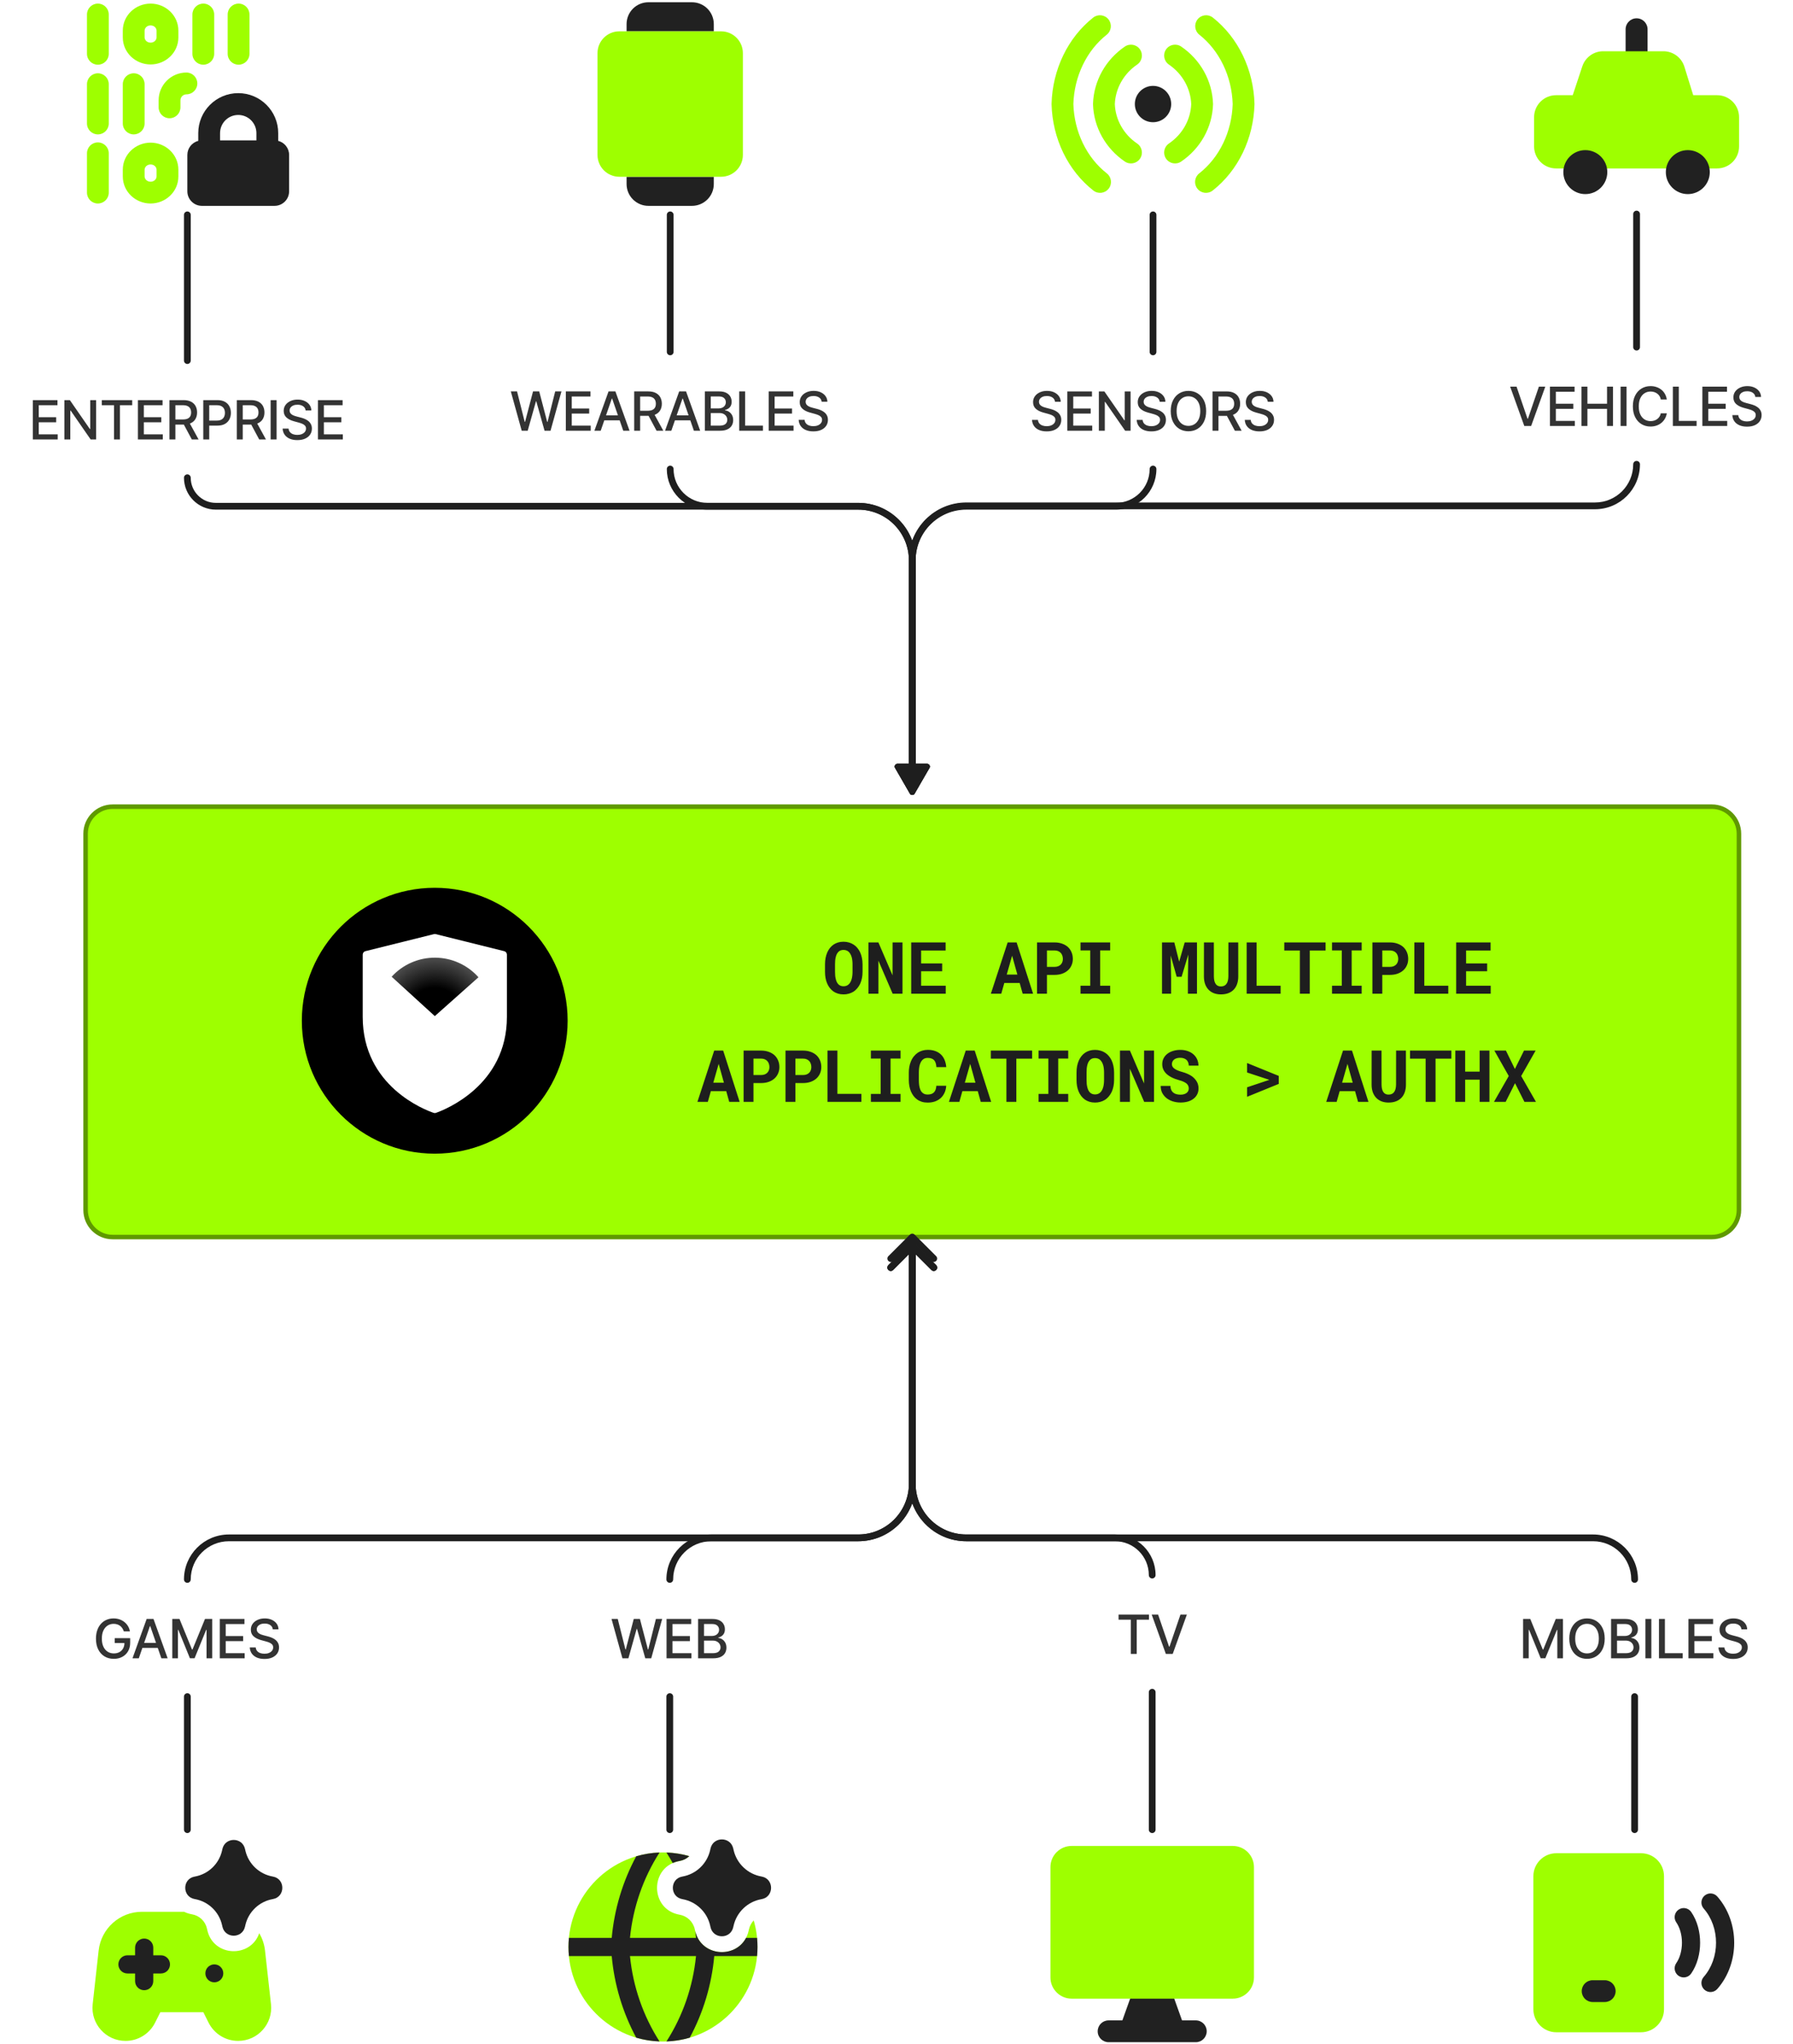 <svg width="796" height="907" viewBox="0 0 796 907" fill="none" xmlns="http://www.w3.org/2000/svg">
<path d="M38 370C38 363.373 43.373 358 50 358H760C766.627 358 772 363.373 772 370V537C772 543.627 766.627 549 760 549H50C43.373 549 38 543.627 38 537V370Z" fill="#9EFF00"/>
<circle cx="59" cy="59" r="59" transform="matrix(-1 0 0 1 252 394)" fill="black"/>
<g filter="url(#filter0_d_1695_13048)">
<path d="M192.581 493.911C192.884 494.013 193.181 494.012 193.482 493.906C197.363 492.552 225.043 481.824 225.043 451.279V423.667C225.043 422.936 224.543 422.299 223.831 422.122L193.42 414.559C193.166 414.496 192.899 414.496 192.644 414.559C192.389 414.623 162.234 422.122 162.234 422.122C161.521 422.299 161.022 422.936 161.022 423.667V451.279C161.022 482.133 188.695 492.594 192.581 493.911Z" fill="white"/>
</g>
<path d="M173.867 433.466C176.317 430.78 179.303 428.638 182.633 427.181C185.963 425.723 189.563 424.982 193.198 425.004C196.833 425.027 200.423 425.814 203.734 427.313C207.046 428.813 210.005 430.991 212.42 433.708L193.035 450.944L173.867 433.466Z" fill="url(#paint0_radial_1695_13048)"/>
<path d="M382.931 431.297C382.931 432.276 382.843 433.208 382.666 434.094C382.488 434.969 382.233 435.781 381.9 436.531C381.546 437.281 381.108 437.969 380.587 438.594C380.067 439.219 379.473 439.74 378.806 440.156C378.202 440.521 377.535 440.802 376.806 441C376.087 441.208 375.311 441.312 374.478 441.312C373.593 441.312 372.775 441.198 372.025 440.969C371.275 440.74 370.593 440.417 369.978 440C369.374 439.562 368.832 439.036 368.353 438.422C367.874 437.797 367.473 437.094 367.15 436.312C366.858 435.594 366.634 434.812 366.478 433.969C366.332 433.125 366.259 432.234 366.259 431.297V427.984C366.259 426.984 366.343 426.036 366.509 425.141C366.686 424.245 366.942 423.417 367.275 422.656C367.598 421.938 367.988 421.286 368.447 420.703C368.916 420.12 369.452 419.62 370.056 419.203C370.65 418.797 371.317 418.484 372.056 418.266C372.796 418.047 373.598 417.938 374.462 417.938C375.337 417.938 376.155 418.052 376.916 418.281C377.686 418.5 378.379 418.818 378.994 419.234C379.608 419.63 380.145 420.109 380.603 420.672C381.072 421.234 381.473 421.854 381.806 422.531C382.171 423.302 382.447 424.146 382.634 425.062C382.832 425.979 382.931 426.953 382.931 427.984V431.297ZM378.478 427.953C378.478 427.37 378.447 426.818 378.384 426.297C378.332 425.766 378.244 425.276 378.119 424.828C377.962 424.266 377.754 423.766 377.494 423.328C377.233 422.88 376.926 422.516 376.572 422.234C376.291 422.026 375.973 421.865 375.619 421.75C375.275 421.635 374.889 421.578 374.462 421.578C374.056 421.578 373.686 421.63 373.353 421.734C373.03 421.839 372.738 421.99 372.478 422.188C372.124 422.479 371.822 422.844 371.572 423.281C371.332 423.719 371.145 424.229 371.009 424.812C370.905 425.26 370.827 425.75 370.775 426.281C370.733 426.812 370.712 427.37 370.712 427.953V431.297C370.712 431.849 370.733 432.38 370.775 432.891C370.817 433.401 370.889 433.875 370.994 434.312C371.108 434.865 371.275 435.37 371.494 435.828C371.723 436.276 371.988 436.641 372.291 436.922C372.572 437.172 372.889 437.365 373.244 437.5C373.608 437.635 374.02 437.703 374.478 437.703C374.916 437.703 375.317 437.641 375.681 437.516C376.046 437.391 376.369 437.208 376.65 436.969C377.004 436.677 377.301 436.312 377.541 435.875C377.791 435.427 377.988 434.922 378.134 434.359C378.249 433.922 378.332 433.443 378.384 432.922C378.447 432.401 378.478 431.859 378.478 431.297V427.953ZM400.667 441H396.292L389.964 426.328V441H385.542V418.25H389.964L396.245 432.859L396.261 418.25H400.667V441ZM418.278 431.031H408.934V437.453H419.856V441H404.528V418.25H419.809V421.828H408.934V427.562H418.278V431.031ZM452.687 436.25H445.859L444.515 441H439.89L447.343 418.25H451.327L458.64 441H454.015L452.687 436.25ZM446.937 432.516H451.655L449.327 424.141L446.937 432.516ZM464.782 432.656V441H460.391V418.25H468.172C469.412 418.25 470.532 418.432 471.532 418.797C472.532 419.151 473.386 419.646 474.094 420.281C474.792 420.927 475.329 421.698 475.704 422.594C476.089 423.49 476.282 424.484 476.282 425.578C476.282 426.599 476.089 427.542 475.704 428.406C475.329 429.271 474.792 430.016 474.094 430.641C473.386 431.276 472.532 431.771 471.532 432.125C470.532 432.479 469.412 432.656 468.172 432.656H464.782ZM464.782 429.094H468.172C468.797 429.094 469.339 429 469.797 428.812C470.256 428.625 470.641 428.37 470.954 428.047C471.256 427.724 471.48 427.354 471.626 426.938C471.782 426.51 471.86 426.068 471.86 425.609C471.86 425.078 471.782 424.583 471.626 424.125C471.48 423.667 471.256 423.266 470.954 422.922C470.641 422.578 470.256 422.307 469.797 422.109C469.339 421.911 468.797 421.812 468.172 421.812H464.782V429.094ZM479.689 418.25H492.846V421.797H488.408V437.469H492.846V441H479.689V437.469H484.018V421.797H479.689V418.25ZM521.333 418.25L523.489 426.797L525.942 418.25H531.395V441H527.364V434.266L527.552 423.625L524.567 433.5H522.395L519.723 424.047L519.911 434.266V441H515.88V418.25H521.333ZM549.709 418.25L549.725 433.328C549.725 434.599 549.548 435.729 549.194 436.719C548.85 437.708 548.35 438.542 547.694 439.219C547.027 439.906 546.214 440.427 545.256 440.781C544.308 441.135 543.225 441.312 542.006 441.312C540.86 441.312 539.824 441.135 538.897 440.781C537.98 440.427 537.194 439.911 536.537 439.234C535.881 438.557 535.371 437.724 535.006 436.734C534.652 435.734 534.475 434.599 534.475 433.328L534.49 418.25H538.881L538.897 433.328C538.907 434.089 538.98 434.755 539.115 435.328C539.261 435.901 539.475 436.375 539.756 436.75C540.016 437.094 540.334 437.354 540.709 437.531C541.084 437.698 541.516 437.781 542.006 437.781C542.537 437.781 543.006 437.693 543.412 437.516C543.829 437.328 544.173 437.052 544.444 436.688C544.735 436.312 544.954 435.844 545.1 435.281C545.246 434.719 545.324 434.068 545.334 433.328L545.35 418.25H549.709ZM557.867 437.453H568.523V441H553.461V418.25H557.867V437.453ZM588.493 421.828H581.478V441H577.071V421.828H570.149V418.25H588.493V421.828ZM591.354 418.25H604.51V421.797H600.073V437.469H604.51V441H591.354V437.469H595.682V421.797H591.354V418.25ZM613.668 432.656V441H609.277V418.25H617.058C618.298 418.25 619.418 418.432 620.418 418.797C621.418 419.151 622.272 419.646 622.98 420.281C623.678 420.927 624.215 421.698 624.59 422.594C624.975 423.49 625.168 424.484 625.168 425.578C625.168 426.599 624.975 427.542 624.59 428.406C624.215 429.271 623.678 430.016 622.98 430.641C622.272 431.276 621.418 431.771 620.418 432.125C619.418 432.479 618.298 432.656 617.058 432.656H613.668ZM613.668 429.094H617.058C617.683 429.094 618.225 429 618.683 428.812C619.142 428.625 619.527 428.37 619.84 428.047C620.142 427.724 620.366 427.354 620.512 426.938C620.668 426.51 620.746 426.068 620.746 425.609C620.746 425.078 620.668 424.583 620.512 424.125C620.366 423.667 620.142 423.266 619.84 422.922C619.527 422.578 619.142 422.307 618.683 422.109C618.225 421.911 617.683 421.812 617.058 421.812H613.668V429.094ZM632.31 437.453H642.966V441H627.904V418.25H632.31V437.453ZM660.217 431.031H650.874V437.453H661.796V441H646.467V418.25H661.749V421.828H650.874V427.562H660.217V431.031ZM322.411 484.25H315.583L314.24 489H309.615L317.068 466.25H321.052L328.365 489H323.74L322.411 484.25ZM316.661 480.516H321.38L319.052 472.141L316.661 480.516ZM334.507 480.656V489H330.116V466.25H337.897C339.137 466.25 340.257 466.432 341.257 466.797C342.257 467.151 343.111 467.646 343.819 468.281C344.517 468.927 345.053 469.698 345.428 470.594C345.814 471.49 346.007 472.484 346.007 473.578C346.007 474.599 345.814 475.542 345.428 476.406C345.053 477.271 344.517 478.016 343.819 478.641C343.111 479.276 342.257 479.771 341.257 480.125C340.257 480.479 339.137 480.656 337.897 480.656H334.507ZM334.507 477.094H337.897C338.522 477.094 339.064 477 339.522 476.812C339.98 476.625 340.366 476.37 340.678 476.047C340.98 475.724 341.204 475.354 341.35 474.938C341.507 474.51 341.585 474.068 341.585 473.609C341.585 473.078 341.507 472.583 341.35 472.125C341.204 471.667 340.98 471.266 340.678 470.922C340.366 470.578 339.98 470.307 339.522 470.109C339.064 469.911 338.522 469.812 337.897 469.812H334.507V477.094ZM353.117 480.656V489H348.727V466.25H356.508C357.747 466.25 358.867 466.432 359.867 466.797C360.867 467.151 361.721 467.646 362.43 468.281C363.128 468.927 363.664 469.698 364.039 470.594C364.425 471.49 364.617 472.484 364.617 473.578C364.617 474.599 364.425 475.542 364.039 476.406C363.664 477.271 363.128 478.016 362.43 478.641C361.721 479.276 360.867 479.771 359.867 480.125C358.867 480.479 357.747 480.656 356.508 480.656H353.117ZM353.117 477.094H356.508C357.133 477.094 357.675 477 358.133 476.812C358.591 476.625 358.977 476.37 359.289 476.047C359.591 475.724 359.815 475.354 359.961 474.938C360.117 474.51 360.195 474.068 360.195 473.609C360.195 473.078 360.117 472.583 359.961 472.125C359.815 471.667 359.591 471.266 359.289 470.922C358.977 470.578 358.591 470.307 358.133 470.109C357.675 469.911 357.133 469.812 356.508 469.812H353.117V477.094ZM371.759 485.453H382.416V489H367.353V466.25H371.759V485.453ZM386.636 466.25H399.792V469.797H395.354V485.469H399.792V489H386.636V485.469H390.964V469.797H386.636V466.25ZM420.075 481.875C420.002 483.021 419.752 484.052 419.325 484.969C418.908 485.885 418.345 486.667 417.637 487.312C416.929 487.958 416.085 488.458 415.106 488.812C414.127 489.156 413.043 489.328 411.856 489.328C410.918 489.328 410.048 489.208 409.246 488.969C408.455 488.719 407.741 488.365 407.106 487.906C406.522 487.479 406.002 486.964 405.543 486.359C405.095 485.755 404.715 485.089 404.403 484.359C404.101 483.63 403.866 482.828 403.7 481.953C403.543 481.078 403.465 480.151 403.465 479.172V476.109C403.465 475.193 403.538 474.323 403.684 473.5C403.83 472.667 404.048 471.896 404.34 471.188C404.673 470.323 405.111 469.552 405.653 468.875C406.194 468.198 406.809 467.625 407.496 467.156C408.111 466.76 408.783 466.458 409.512 466.25C410.252 466.031 411.043 465.922 411.887 465.922C413.137 465.922 414.246 466.099 415.215 466.453C416.194 466.807 417.028 467.312 417.715 467.969C418.403 468.625 418.944 469.427 419.34 470.375C419.736 471.323 419.986 472.391 420.09 473.578H415.715C415.673 472.901 415.569 472.307 415.403 471.797C415.246 471.286 415.017 470.859 414.715 470.516C414.403 470.182 414.012 469.932 413.543 469.766C413.085 469.589 412.533 469.5 411.887 469.5C411.543 469.5 411.22 469.536 410.918 469.609C410.627 469.682 410.356 469.792 410.106 469.938C409.679 470.188 409.314 470.547 409.012 471.016C408.72 471.474 408.486 472.01 408.309 472.625C408.173 473.104 408.075 473.635 408.012 474.219C407.95 474.792 407.918 475.411 407.918 476.078V479.172C407.918 480.078 407.965 480.891 408.059 481.609C408.163 482.318 408.319 482.938 408.528 483.469C408.673 483.833 408.845 484.156 409.043 484.438C409.252 484.719 409.486 484.953 409.746 485.141C410.028 485.349 410.34 485.505 410.684 485.609C411.038 485.703 411.429 485.75 411.856 485.75C412.429 485.75 412.944 485.677 413.403 485.531C413.861 485.385 414.252 485.156 414.575 484.844C414.897 484.531 415.153 484.13 415.34 483.641C415.528 483.151 415.642 482.562 415.684 481.875H420.075ZM434.076 484.25H427.248L425.904 489H421.279L428.732 466.25H432.717L440.029 489H435.404L434.076 484.25ZM428.326 480.516H433.045L430.717 472.141L428.326 480.516ZM458.218 469.828H451.202V489H446.796V469.828H439.874V466.25H458.218V469.828ZM461.079 466.25H474.235V469.797H469.797V485.469H474.235V489H461.079V485.469H465.407V469.797H461.079V466.25ZM494.596 479.297C494.596 480.276 494.507 481.208 494.33 482.094C494.153 482.969 493.898 483.781 493.564 484.531C493.21 485.281 492.773 485.969 492.252 486.594C491.731 487.219 491.137 487.74 490.471 488.156C489.866 488.521 489.2 488.802 488.471 489C487.752 489.208 486.976 489.312 486.143 489.312C485.257 489.312 484.439 489.198 483.689 488.969C482.939 488.74 482.257 488.417 481.643 488C481.038 487.562 480.497 487.036 480.018 486.422C479.538 485.797 479.137 485.094 478.814 484.312C478.523 483.594 478.299 482.812 478.143 481.969C477.997 481.125 477.924 480.234 477.924 479.297V475.984C477.924 474.984 478.007 474.036 478.174 473.141C478.351 472.245 478.606 471.417 478.939 470.656C479.262 469.938 479.653 469.286 480.111 468.703C480.58 468.12 481.116 467.62 481.721 467.203C482.314 466.797 482.981 466.484 483.721 466.266C484.46 466.047 485.262 465.938 486.127 465.938C487.002 465.938 487.82 466.052 488.58 466.281C489.351 466.5 490.044 466.818 490.658 467.234C491.273 467.63 491.809 468.109 492.268 468.672C492.736 469.234 493.137 469.854 493.471 470.531C493.835 471.302 494.111 472.146 494.299 473.062C494.497 473.979 494.596 474.953 494.596 475.984V479.297ZM490.143 475.953C490.143 475.37 490.111 474.818 490.049 474.297C489.997 473.766 489.908 473.276 489.783 472.828C489.627 472.266 489.419 471.766 489.158 471.328C488.898 470.88 488.59 470.516 488.236 470.234C487.955 470.026 487.637 469.865 487.283 469.75C486.939 469.635 486.554 469.578 486.127 469.578C485.721 469.578 485.351 469.63 485.018 469.734C484.695 469.839 484.403 469.99 484.143 470.188C483.788 470.479 483.486 470.844 483.236 471.281C482.997 471.719 482.809 472.229 482.674 472.812C482.57 473.26 482.491 473.75 482.439 474.281C482.398 474.812 482.377 475.37 482.377 475.953V479.297C482.377 479.849 482.398 480.38 482.439 480.891C482.481 481.401 482.554 481.875 482.658 482.312C482.773 482.865 482.939 483.37 483.158 483.828C483.387 484.276 483.653 484.641 483.955 484.922C484.236 485.172 484.554 485.365 484.908 485.5C485.273 485.635 485.684 485.703 486.143 485.703C486.58 485.703 486.981 485.641 487.346 485.516C487.71 485.391 488.033 485.208 488.314 484.969C488.669 484.677 488.965 484.312 489.205 483.875C489.455 483.427 489.653 482.922 489.799 482.359C489.913 481.922 489.997 481.443 490.049 480.922C490.111 480.401 490.143 479.859 490.143 479.297V475.953ZM512.331 489H507.956L501.628 474.328V489H497.206V466.25H501.628L507.91 480.859L507.925 466.25H512.331V489ZM527.755 483.062C527.755 482.656 527.682 482.276 527.536 481.922C527.4 481.568 527.166 481.234 526.833 480.922C526.489 480.62 526.041 480.344 525.489 480.094C524.947 479.833 524.27 479.594 523.458 479.375C522.197 479.031 521.088 478.615 520.13 478.125C519.182 477.635 518.406 477.099 517.802 476.516C517.197 475.932 516.739 475.286 516.427 474.578C516.124 473.87 515.973 473.099 515.973 472.266C515.973 471.307 516.177 470.438 516.583 469.656C516.989 468.875 517.552 468.208 518.27 467.656C518.989 467.104 519.838 466.682 520.817 466.391C521.796 466.089 522.859 465.938 524.005 465.938C525.192 465.938 526.275 466.109 527.255 466.453C528.244 466.797 529.093 467.276 529.802 467.891C530.51 468.516 531.062 469.255 531.458 470.109C531.854 470.964 532.052 471.901 532.052 472.922H527.77C527.749 472.411 527.656 471.943 527.489 471.516C527.333 471.089 527.098 470.719 526.786 470.406C526.463 470.104 526.062 469.87 525.583 469.703C525.114 469.526 524.562 469.438 523.927 469.438C523.343 469.438 522.822 469.51 522.364 469.656C521.916 469.792 521.536 469.984 521.223 470.234C520.911 470.495 520.671 470.802 520.505 471.156C520.348 471.5 520.27 471.875 520.27 472.281C520.27 472.708 520.374 473.094 520.583 473.438C520.802 473.781 521.114 474.089 521.52 474.359C521.927 474.641 522.416 474.896 522.989 475.125C523.572 475.354 524.229 475.568 524.958 475.766C525.739 475.984 526.484 476.25 527.192 476.562C527.9 476.875 528.552 477.234 529.145 477.641C530.041 478.307 530.755 479.083 531.286 479.969C531.817 480.854 532.083 481.875 532.083 483.031C532.083 484.031 531.88 484.922 531.473 485.703C531.078 486.474 530.525 487.125 529.817 487.656C529.109 488.198 528.265 488.609 527.286 488.891C526.307 489.161 525.239 489.297 524.083 489.297C522.947 489.297 521.822 489.13 520.708 488.797C519.604 488.453 518.64 487.953 517.817 487.297C517.036 486.651 516.416 485.891 515.958 485.016C515.51 484.141 515.286 483.115 515.286 481.938H519.598C519.619 482.625 519.739 483.214 519.958 483.703C520.177 484.193 520.484 484.594 520.88 484.906C521.265 485.219 521.729 485.448 522.27 485.594C522.822 485.74 523.427 485.812 524.083 485.812C524.666 485.812 525.182 485.745 525.63 485.609C526.088 485.474 526.473 485.286 526.786 485.047C527.098 484.807 527.338 484.521 527.505 484.188C527.671 483.844 527.755 483.469 527.755 483.062ZM553.632 486.766V482.547L562.586 479.547L563.539 479.234L562.601 478.922L553.632 475.969V471.766L567.695 477.484V481.031L553.632 486.766ZM601.573 484.25H594.745L593.401 489H588.776L596.229 466.25H600.213L607.526 489H602.901L601.573 484.25ZM595.823 480.516H600.541L598.213 472.141L595.823 480.516ZM624.152 466.25L624.168 481.328C624.168 482.599 623.991 483.729 623.637 484.719C623.293 485.708 622.793 486.542 622.137 487.219C621.47 487.906 620.657 488.427 619.699 488.781C618.751 489.135 617.668 489.312 616.449 489.312C615.303 489.312 614.267 489.135 613.34 488.781C612.423 488.427 611.637 487.911 610.98 487.234C610.324 486.557 609.814 485.724 609.449 484.734C609.095 483.734 608.918 482.599 608.918 481.328L608.933 466.25H613.324L613.34 481.328C613.35 482.089 613.423 482.755 613.558 483.328C613.704 483.901 613.918 484.375 614.199 484.75C614.459 485.094 614.777 485.354 615.152 485.531C615.527 485.698 615.959 485.781 616.449 485.781C616.98 485.781 617.449 485.693 617.855 485.516C618.272 485.328 618.616 485.052 618.887 484.688C619.178 484.312 619.397 483.844 619.543 483.281C619.689 482.719 619.767 482.068 619.777 481.328L619.793 466.25H624.152ZM644.325 469.828H637.31V489H632.904V469.828H625.982V466.25H644.325V469.828ZM661.233 489H656.889V479.141H650.452V489H646.092V466.25H650.452V475.578H656.889V466.25H661.233V489ZM672.531 474.406L676.578 466.25H681.734L675.328 477.531L681.891 489H676.766L672.594 480.719L668.438 489H663.25L669.813 477.531L663.422 466.25H668.547L672.531 474.406Z" fill="#1E1E1E"/>
<path d="M50 359H760V357H50V359ZM771 370V537H773V370H771ZM760 548H50V550H760V548ZM39 537V370H37V537H39ZM50 548C43.925 548 39 543.075 39 537H37C37 544.18 42.82 550 50 550V548ZM771 537C771 543.075 766.075 548 760 548V550C767.18 550 773 544.18 773 537H771ZM760 359C766.075 359 771 363.925 771 370H773C773 362.82 767.18 357 760 357V359ZM50 357C42.82 357 37 362.82 37 370H39C39 363.925 43.925 359 50 359V357Z" fill="#5F9900"/>
<path fill-rule="evenodd" clip-rule="evenodd" d="M491.317 15.404C493.414 13.747 493.771 10.703 492.114 8.605C490.456 6.508 487.413 6.151 485.315 7.808C479.733 12.218 475.188 17.979 471.998 24.606C468.809 31.232 467.05 38.568 466.838 46.041C466.835 46.131 466.835 46.222 466.838 46.313C467.047 53.797 468.813 61.143 472.016 67.774C475.22 74.406 479.786 80.163 485.391 84.558C487.494 86.208 490.537 85.84 492.186 83.736C493.836 81.633 493.468 78.59 491.364 76.941C486.98 73.502 483.327 68.933 480.733 63.563C478.157 58.232 476.708 52.281 476.519 46.179C476.71 40.082 478.155 34.136 480.721 28.804C483.306 23.434 486.946 18.858 491.317 15.404ZM504.828 28.662C507.038 27.157 507.608 24.146 506.103 21.937C504.598 19.727 501.587 19.157 499.378 20.662C495.174 23.526 491.7 27.304 489.241 31.71C486.783 36.116 485.411 41.025 485.243 46.047C485.24 46.154 485.24 46.262 485.243 46.37C485.411 51.386 486.784 56.287 489.245 60.685C491.705 65.082 495.182 68.85 499.387 71.701C501.6 73.201 504.61 72.623 506.11 70.41C507.61 68.198 507.032 65.188 504.819 63.688C501.841 61.669 499.406 59.019 497.693 55.958C496.007 52.945 495.064 49.61 494.925 46.208C495.064 42.795 496.008 39.45 497.695 36.427C499.409 33.355 501.847 30.693 504.828 28.662ZM517.663 21.937C519.168 19.727 522.179 19.157 524.388 20.662C528.593 23.526 532.067 27.304 534.525 31.71C536.984 36.116 538.356 41.025 538.523 46.047C538.527 46.154 538.527 46.262 538.523 46.37C538.355 51.386 536.982 56.287 534.521 60.685C532.061 65.082 528.585 68.85 524.379 71.701C522.167 73.201 519.157 72.623 517.657 70.41C516.157 68.198 516.734 65.188 518.947 63.688C521.925 61.669 524.361 59.019 526.073 55.958C527.759 52.945 528.703 49.61 528.842 46.208C528.703 42.795 527.758 39.45 526.071 36.427C524.357 33.355 521.92 30.693 518.938 28.662C516.729 27.157 516.158 24.146 517.663 21.937ZM538.451 7.808C536.353 6.151 533.309 6.508 531.652 8.605C529.995 10.703 530.352 13.747 532.449 15.404C536.82 18.858 540.46 23.434 543.045 28.804C545.611 34.136 547.055 40.082 547.247 46.179C547.058 52.281 545.608 58.232 543.033 63.563C540.439 68.933 536.786 73.502 532.401 76.941C530.298 78.59 529.93 81.633 531.579 83.736C533.229 85.84 536.271 86.208 538.375 84.558C543.98 80.163 548.546 74.406 551.75 67.774C554.953 61.143 556.719 53.797 556.928 46.313C556.93 46.222 556.93 46.131 556.928 46.041C556.716 38.568 554.957 31.232 551.768 24.606C548.578 17.979 544.032 12.218 538.451 7.808Z" fill="#9EFF00"/>
<path fill-rule="evenodd" clip-rule="evenodd" d="M511.884 38.109C507.428 38.109 503.816 41.721 503.816 46.177C503.816 50.632 507.428 54.244 511.884 54.244C516.339 54.244 519.951 50.632 519.951 46.177C519.951 41.721 516.339 38.109 511.884 38.109Z" fill="#212121"/>
<path fill-rule="evenodd" clip-rule="evenodd" d="M281.003 3.835C282.819 2.02 285.281 1 287.849 1H307.21C309.777 1 312.24 2.02 314.055 3.835C315.871 5.651 316.891 8.113 316.891 10.681V13.908H278.168V10.681C278.168 8.113 279.188 5.651 281.003 3.835ZM278.168 78.445V81.672C278.168 84.24 279.188 86.702 281.003 88.517C282.819 90.333 285.281 91.353 287.849 91.353H307.21C309.777 91.353 312.24 90.333 314.055 88.517C315.871 86.702 316.891 84.24 316.891 81.672V78.445H278.168Z" fill="#212121"/>
<path fill-rule="evenodd" clip-rule="evenodd" d="M274.942 13.906C269.596 13.906 265.262 18.24 265.262 23.587V68.763C265.262 74.11 269.596 78.444 274.942 78.444H320.119C325.465 78.444 329.8 74.11 329.8 68.763V23.587C329.8 18.24 325.465 13.906 320.119 13.906H274.942Z" fill="#9EFF00"/>
<path fill-rule="evenodd" clip-rule="evenodd" d="M97.697 59.084C97.697 54.628 101.309 51.017 105.764 51.017C110.22 51.017 113.832 54.628 113.832 59.084V62.311H97.697V59.084ZM88.016 62.514V59.084C88.016 49.282 95.963 41.336 105.764 41.336C115.566 41.336 123.512 49.282 123.512 59.084V62.514C126.296 63.231 128.352 65.757 128.352 68.764V84.899C128.352 88.463 125.463 91.353 121.899 91.353H89.63C86.065 91.353 83.176 88.463 83.176 84.899V68.764C83.176 65.757 85.233 63.23 88.016 62.514Z" fill="#212121"/>
<path fill-rule="evenodd" clip-rule="evenodd" d="M66.852 1.594C60.241 1.594 54.517 6.777 54.517 13.61V16.593C54.517 23.425 60.241 28.608 66.852 28.608C73.464 28.608 79.188 23.425 79.188 16.593V13.61C79.188 6.777 73.464 1.594 66.852 1.594ZM64.198 13.61C64.198 12.517 65.185 11.274 66.852 11.274C68.519 11.274 69.507 12.517 69.507 13.61V16.593C69.507 17.686 68.519 18.928 66.852 18.928C65.185 18.928 64.198 17.686 64.198 16.593V13.61ZM43.45 1.594C46.123 1.594 48.29 3.761 48.29 6.434V23.877C48.29 26.551 46.123 28.718 43.45 28.718C40.777 28.718 38.61 26.551 38.61 23.877L38.61 6.434C38.61 3.761 40.777 1.594 43.45 1.594ZM43.45 32.523C46.123 32.523 48.29 34.69 48.29 37.363V54.806C48.29 57.48 46.123 59.647 43.45 59.647C40.777 59.647 38.61 57.48 38.61 54.806L38.61 37.363C38.61 34.69 40.777 32.523 43.45 32.523ZM64.198 37.363C64.198 34.69 62.031 32.523 59.357 32.523C56.684 32.523 54.517 34.69 54.517 37.363V54.806C54.517 57.48 56.684 59.647 59.357 59.647C62.031 59.647 64.198 57.48 64.198 54.806L64.198 37.363ZM43.45 63.197C46.123 63.197 48.29 65.364 48.29 68.037V85.48C48.29 88.153 46.123 90.32 43.45 90.32C40.777 90.32 38.61 88.153 38.61 85.48L38.61 68.037C38.61 65.364 40.777 63.197 43.45 63.197ZM95.095 6.434C95.095 3.761 92.928 1.594 90.254 1.594C87.581 1.594 85.414 3.761 85.414 6.434V23.877C85.414 26.551 87.581 28.718 90.254 28.718C92.928 28.718 95.095 26.551 95.095 23.877V6.434ZM105.912 1.594C108.586 1.594 110.753 3.761 110.753 6.434V23.877C110.753 26.551 108.586 28.718 105.912 28.718C103.239 28.718 101.072 26.551 101.072 23.877V6.434C101.072 3.761 103.239 1.594 105.912 1.594ZM54.517 75.322C54.517 68.489 60.241 63.306 66.852 63.306C73.464 63.306 79.188 68.489 79.188 75.322V78.305C79.188 85.137 73.464 90.32 66.852 90.32C60.241 90.32 54.517 85.137 54.517 78.305V75.322ZM66.852 72.987C65.185 72.987 64.198 74.228 64.198 75.322V78.305C64.198 79.398 65.185 80.64 66.852 80.64C68.519 80.64 69.507 79.398 69.507 78.305V75.322C69.507 74.228 68.519 72.987 66.852 72.987ZM82.76 32.192C75.948 32.192 70.425 37.715 70.425 44.527V47.643C70.425 50.316 72.592 52.483 75.265 52.483C77.939 52.483 80.106 50.316 80.106 47.643V44.527C80.106 43.061 81.294 41.873 82.76 41.873C85.433 41.873 87.601 39.705 87.601 37.032C87.601 34.359 85.433 32.192 82.76 32.192Z" fill="#9EFF00"/>
<path fill-rule="evenodd" clip-rule="evenodd" d="M502.703 884.261C503.162 882.977 504.378 882.121 505.741 882.121H517.29C518.653 882.121 519.869 882.977 520.329 884.261L524.76 896.642H530.877C533.551 896.642 535.718 898.809 535.718 901.482C535.718 904.156 533.551 906.323 530.877 906.323H492.155C489.481 906.323 487.314 904.156 487.314 901.482C487.314 898.809 489.481 896.642 492.155 896.642H498.272L502.703 884.261Z" fill="#212121"/>
<path fill-rule="evenodd" clip-rule="evenodd" d="M475.742 819.227C470.549 819.227 466.34 823.436 466.34 828.628V877.589C466.34 882.782 470.549 886.991 475.742 886.991H547.291C552.483 886.991 556.693 882.782 556.693 877.589V828.628C556.693 823.436 552.483 819.227 547.291 819.227H475.742Z" fill="#9EFF00"/>
<path fill-rule="evenodd" clip-rule="evenodd" d="M306.008 823.759C304.844 824.853 303.366 825.614 301.722 825.9C288.351 828.226 288.351 847.421 301.722 849.747C305.064 850.328 307.722 852.874 308.447 856.187L308.571 856.753C311.356 869.472 329.467 869.552 332.362 856.857L332.512 856.198C332.856 854.693 333.593 853.349 334.609 852.274C335.703 856.016 336.29 859.975 336.29 864.071C336.29 887.243 317.505 906.028 294.333 906.028C271.16 906.028 252.375 887.243 252.375 864.071C252.375 840.898 271.16 822.113 294.333 822.113C298.384 822.113 302.302 822.688 306.008 823.759Z" fill="#9EFF00"/>
<path fill-rule="evenodd" clip-rule="evenodd" d="M306.009 823.755C302.772 822.819 299.374 822.263 295.866 822.137C296.846 823.665 297.777 825.224 298.656 826.811C299.585 826.402 300.607 826.09 301.722 825.896C303.366 825.61 304.844 824.849 306.009 823.755ZM308.645 857.069C311.381 868.319 326.31 869.34 331.2 860.033H336.043C336.061 860.033 336.08 860.033 336.099 860.034C336.225 861.361 336.29 862.706 336.29 864.067C336.29 865.427 336.225 866.773 336.099 868.1C336.08 868.1 336.061 868.1 336.043 868.1H317.094C315.937 880.859 312.216 893.19 306.212 904.319C302.915 905.291 299.448 905.868 295.867 905.997C303.13 894.673 307.645 881.671 308.991 868.1H279.677C281.022 881.671 285.538 894.673 292.8 905.997C289.219 905.868 285.753 905.291 282.455 904.32C276.451 893.19 272.73 880.86 271.573 868.1H252.623C252.604 868.1 252.585 868.1 252.566 868.1C252.44 866.773 252.375 865.427 252.375 864.067C252.375 862.706 252.44 861.361 252.566 860.034C252.585 860.033 252.604 860.033 252.623 860.033H271.573C272.73 847.274 276.451 834.943 282.456 823.814C285.754 822.842 289.22 822.265 292.801 822.137C285.538 833.46 281.022 846.463 279.677 860.033H308.99C308.892 859.042 308.777 858.054 308.645 857.069Z" fill="#212121"/>
<path fill-rule="evenodd" clip-rule="evenodd" d="M325.522 820.346C324.293 814.959 316.607 814.993 315.426 820.391L315.379 820.604L315.379 820.604C315.348 820.747 315.319 820.881 315.288 821.02C313.933 827.087 309.054 831.743 302.925 832.809C297.306 833.786 297.306 841.853 302.925 842.831C309.076 843.901 313.967 848.585 315.302 854.683L315.426 855.249C316.607 860.646 324.293 860.68 325.522 855.293L325.672 854.634C327.058 848.558 331.956 843.908 338.096 842.84C343.725 841.86 343.725 833.779 338.096 832.799C331.988 831.737 327.11 827.131 325.694 821.102C325.655 820.935 325.619 820.775 325.579 820.601L325.579 820.601L325.522 820.346Z" fill="#212121"/>
<path fill-rule="evenodd" clip-rule="evenodd" d="M81.742 848.441C82.784 848.958 83.954 849.344 85.252 849.57C88.549 850.144 91.17 852.655 91.886 855.923L92.008 856.481C94.65 868.552 111.287 869.082 115.088 857.952C116.446 860.249 117.347 862.859 117.659 865.665L120.302 889.451C121.268 898.145 114.462 905.749 105.714 905.749C100.155 905.749 95.072 902.608 92.586 897.635L90.275 893.014H71.173L68.862 897.635C66.376 902.608 61.293 905.749 55.734 905.749C46.986 905.749 40.18 898.145 41.146 889.451L43.789 865.665C44.878 855.859 53.166 848.441 63.032 848.441H81.742Z" fill="#9EFF00"/>
<path fill-rule="evenodd" clip-rule="evenodd" d="M64.009 860.328C66.237 860.328 68.043 862.134 68.043 864.362V867.757H71.44C73.668 867.757 75.474 869.563 75.474 871.791C75.474 874.018 73.668 875.824 71.44 875.824H68.043V879.219C68.043 881.447 66.237 883.253 64.009 883.253C61.781 883.253 59.975 881.447 59.975 879.219V875.824H56.582C54.355 875.824 52.549 874.018 52.549 871.791C52.549 869.563 54.355 867.757 56.582 867.757H59.975V864.362C59.975 862.134 61.781 860.328 64.009 860.328ZM99.131 875.771C99.131 877.969 97.35 879.75 95.152 879.75C92.954 879.75 91.172 877.969 91.172 875.771C91.172 873.573 92.954 871.791 95.152 871.791C97.35 871.791 99.131 873.573 99.131 875.771Z" fill="#212121"/>
<path fill-rule="evenodd" clip-rule="evenodd" d="M108.771 820.564C107.549 815.205 99.903 815.238 98.727 820.608L98.681 820.818C98.65 820.959 98.622 821.091 98.591 821.229C97.258 827.196 92.46 831.775 86.432 832.824C80.841 833.796 80.841 841.823 86.432 842.796C92.481 843.848 97.292 848.455 98.605 854.453L98.727 855.011C99.903 860.381 107.549 860.414 108.771 855.055L108.919 854.405C110.282 848.429 115.1 843.855 121.139 842.805C126.74 841.83 126.74 833.789 121.139 832.814C115.132 831.769 110.333 827.239 108.941 821.309C108.903 821.145 108.867 820.987 108.828 820.817L108.828 820.816L108.771 820.564Z" fill="#212121"/>
<path fill-rule="evenodd" clip-rule="evenodd" d="M690.948 822.453C685.311 822.453 680.74 827.023 680.74 832.661V891.706C680.74 897.344 685.311 901.915 690.948 901.915H728.523C734.16 901.915 738.731 897.344 738.731 891.706V832.661C738.731 827.023 734.16 822.453 728.523 822.453H690.948Z" fill="#9EFF00"/>
<path fill-rule="evenodd" clip-rule="evenodd" d="M702.209 883.657C702.209 880.983 704.376 878.816 707.049 878.816H712.417C715.09 878.816 717.257 880.983 717.257 883.657C717.257 886.33 715.09 888.497 712.417 888.497H707.049C704.376 888.497 702.209 886.33 702.209 883.657Z" fill="#212121"/>
<path fill-rule="evenodd" clip-rule="evenodd" d="M756.34 846.996C763.657 855.331 763.657 869.035 756.34 877.371C754.87 879.045 755.036 881.593 756.71 883.063C758.384 884.533 760.933 884.367 762.402 882.693C772.393 871.313 772.393 853.053 762.402 841.673C760.933 839.999 758.384 839.834 756.71 841.303C755.036 842.773 754.87 845.321 756.34 846.996ZM744.167 853.115C745.777 855.449 746.699 858.718 746.699 862.183C746.699 865.648 745.777 868.917 744.167 871.251C742.902 873.084 743.363 875.596 745.197 876.861C747.031 878.126 749.543 877.665 750.807 875.831C753.524 871.892 754.766 866.94 754.766 862.183C754.766 857.426 753.524 852.473 750.807 848.534C749.543 846.7 747.031 846.239 745.197 847.504C743.363 848.769 742.902 851.281 744.167 853.115Z" fill="#212121"/>
<path fill-rule="evenodd" clip-rule="evenodd" d="M726.559 8.125C723.866 8.125 721.684 10.308 721.684 13V26C721.684 28.692 723.866 30.875 726.559 30.875C729.251 30.875 731.434 28.692 731.434 26V13C731.434 10.308 729.251 8.125 726.559 8.125Z" fill="#212121"/>
<path fill-rule="evenodd" clip-rule="evenodd" d="M712.14 22.751H738.052C740.147 22.662 742.215 23.25 743.95 24.43C745.71 25.627 747.031 27.367 747.709 29.386C747.717 29.41 747.725 29.434 747.732 29.458L751.703 42.251H762.308C764.894 42.251 767.374 43.278 769.203 45.107C771.031 46.935 772.058 49.415 772.058 52.001V65.001C772.058 67.587 771.031 70.067 769.203 71.895C767.374 73.724 764.894 74.751 762.308 74.751H694.058H690.808C688.223 74.751 685.743 73.724 683.914 71.895C682.086 70.067 681.058 67.587 681.058 65.001V52.001C681.058 49.415 682.086 46.935 683.914 45.107C685.743 43.278 688.223 42.251 690.808 42.251H698.213L702.479 29.397L702.483 29.386C703.161 27.367 704.482 25.627 706.242 24.43C707.977 23.25 710.045 22.662 712.14 22.751Z" fill="#9EFF00"/>
<path fill-rule="evenodd" clip-rule="evenodd" d="M694.045 76.386C694.045 81.774 698.413 86.143 703.802 86.143C709.19 86.143 713.559 81.774 713.559 76.386C713.559 70.997 709.19 66.629 703.802 66.629C698.413 66.629 694.045 70.997 694.045 76.386ZM739.545 76.386C739.545 81.774 743.913 86.143 749.302 86.143C754.69 86.143 759.059 81.774 759.059 76.386C759.059 70.997 754.69 66.629 749.302 66.629C743.913 66.629 739.545 70.997 739.545 76.386Z" fill="#212121"/>
<path d="M81.676 812C81.676 812.828 82.347 813.5 83.176 813.5C84.004 813.5 84.676 812.828 84.676 812H81.676ZM84.676 752.945C84.676 752.117 84.004 751.445 83.176 751.445C82.347 751.445 81.676 752.117 81.676 752.945H84.676ZM81.676 700.945C81.676 701.774 82.347 702.445 83.176 702.445C84.004 702.445 84.676 701.774 84.676 700.945H81.676ZM406.06 551.939C405.474 551.354 404.524 551.354 403.939 551.939L394.393 561.485C393.807 562.071 393.807 563.021 394.393 563.607C394.978 564.192 395.928 564.192 396.514 563.607L404.999 555.121L413.485 563.607C414.07 564.192 415.02 564.192 415.606 563.607C416.192 563.021 416.192 562.071 415.606 561.485L406.06 551.939ZM83.176 700.945H84.676H83.176ZM84.676 812V752.945H81.676V812H84.676ZM101.621 684H380.999V681H101.621V684ZM406.499 658.5V553H403.499V658.5H406.499ZM380.999 684C395.083 684 406.499 672.583 406.499 658.5H403.499C403.499 670.926 393.426 681 380.999 681V684ZM84.676 700.945C84.676 691.587 92.263 684 101.621 684V681C90.606 681 81.676 689.93 81.676 700.945H84.676Z" fill="#1E1E1E"/>
<path d="M54.974 724.005C54.809 723.488 54.588 723.025 54.309 722.616C54.037 722.201 53.71 721.849 53.329 721.559C52.949 721.263 52.514 721.039 52.025 720.886C51.542 720.732 51.011 720.656 50.431 720.656C49.449 720.656 48.562 720.908 47.772 721.414C46.983 721.92 46.358 722.661 45.897 723.638C45.443 724.61 45.216 725.8 45.216 727.21C45.216 728.624 45.446 729.82 45.906 730.798C46.366 731.775 46.997 732.516 47.798 733.022C48.599 733.528 49.511 733.781 50.534 733.781C51.483 733.781 52.309 733.587 53.014 733.201C53.724 732.815 54.272 732.269 54.659 731.565C55.051 730.854 55.247 730.019 55.247 729.059L55.929 729.187H50.934V727.013H57.795V728.999C57.795 730.465 57.483 731.738 56.858 732.817C56.238 733.891 55.38 734.721 54.284 735.306C53.193 735.891 51.943 736.184 50.534 736.184C48.954 736.184 47.568 735.82 46.375 735.093C45.187 734.366 44.261 733.335 43.596 731.999C42.931 730.658 42.599 729.067 42.599 727.227C42.599 725.835 42.792 724.585 43.179 723.477C43.565 722.369 44.108 721.428 44.806 720.656C45.511 719.877 46.338 719.283 47.287 718.874C48.241 718.46 49.284 718.252 50.414 718.252C51.358 718.252 52.236 718.391 53.048 718.67C53.866 718.948 54.593 719.343 55.23 719.854C55.872 720.366 56.403 720.974 56.824 721.678C57.244 722.377 57.528 723.153 57.676 724.005H54.974ZM61.618 735.945H58.822L65.103 718.491H68.146L74.427 735.945H71.632L66.697 721.661H66.561L61.618 735.945ZM62.086 729.11H71.154V731.326H62.086V729.11ZM76.492 718.491H79.688L85.245 732.059H85.449L91.006 718.491H94.202V735.945H91.696V723.315H91.534L86.387 735.92H84.307L79.159 723.306H78.998V735.945H76.492V718.491ZM97.575 735.945V718.491H108.518V720.758H100.208V726.076H107.947V728.335H100.208V733.678H108.62V735.945H97.575ZM121.1 723.076C121.009 722.269 120.634 721.644 119.975 721.201C119.316 720.752 118.486 720.528 117.486 720.528C116.77 720.528 116.151 720.641 115.628 720.869C115.105 721.09 114.699 721.397 114.409 721.789C114.125 722.175 113.983 722.616 113.983 723.11C113.983 723.525 114.08 723.883 114.273 724.184C114.472 724.485 114.73 724.738 115.049 724.942C115.372 725.141 115.719 725.309 116.088 725.445C116.458 725.576 116.813 725.684 117.154 725.769L118.858 726.212C119.415 726.349 119.986 726.533 120.571 726.766C121.157 726.999 121.699 727.306 122.199 727.687C122.699 728.067 123.103 728.539 123.409 729.102C123.722 729.664 123.878 730.337 123.878 731.121C123.878 732.11 123.622 732.988 123.111 733.755C122.605 734.522 121.87 735.127 120.904 735.57C119.943 736.013 118.782 736.235 117.418 736.235C116.111 736.235 114.98 736.028 114.026 735.613C113.071 735.198 112.324 734.61 111.784 733.849C111.245 733.082 110.946 732.173 110.889 731.121H113.532C113.583 731.752 113.787 732.278 114.145 732.698C114.509 733.113 114.972 733.423 115.534 733.627C116.103 733.826 116.725 733.925 117.401 733.925C118.145 733.925 118.807 733.809 119.387 733.576C119.972 733.337 120.432 733.008 120.767 732.587C121.103 732.161 121.27 731.664 121.27 731.096C121.27 730.579 121.122 730.156 120.827 729.826C120.537 729.496 120.142 729.224 119.642 729.008C119.148 728.792 118.588 728.602 117.963 728.437L115.901 727.874C114.503 727.494 113.395 726.934 112.577 726.195C111.764 725.457 111.358 724.479 111.358 723.263C111.358 722.258 111.631 721.38 112.176 720.63C112.722 719.88 113.461 719.298 114.392 718.883C115.324 718.462 116.375 718.252 117.546 718.252C118.728 718.252 119.77 718.46 120.674 718.874C121.583 719.289 122.299 719.86 122.821 720.587C123.344 721.309 123.617 722.138 123.639 723.076H121.1Z" fill="black" fill-opacity="0.8"/>
<path d="M295.846 812C295.846 812.828 296.517 813.5 297.346 813.5C298.174 813.5 298.846 812.828 298.846 812H295.846ZM298.846 752.945C298.846 752.117 298.174 751.445 297.346 751.445C296.517 751.445 295.846 752.117 295.846 752.945H298.846ZM295.846 700.945C295.846 701.774 296.517 702.445 297.346 702.445C298.174 702.445 298.846 701.774 298.846 700.945H295.846ZM406.06 547.939C405.474 547.354 404.524 547.354 403.939 547.939L394.393 557.485C393.807 558.071 393.807 559.021 394.393 559.607C394.978 560.192 395.928 560.192 396.514 559.607L404.999 551.121L413.485 559.607C414.07 560.192 415.02 560.192 415.606 559.607C416.192 559.021 416.192 558.071 415.606 557.485L406.06 547.939ZM297.346 700.945H298.846H297.346ZM298.846 812V752.945H295.846V812H298.846ZM315.791 684H380.999V681H315.791V684ZM406.499 658.5V549H403.499V658.5H406.499ZM380.999 684C395.083 684 406.499 672.583 406.499 658.5H403.499C403.499 670.926 393.426 681 380.999 681V684ZM298.846 700.945C298.846 691.587 306.432 684 315.791 684V681C304.776 681 295.846 689.93 295.846 700.945H298.846Z" fill="#1E1E1E"/>
<path d="M276.324 735.945L271.484 718.491H274.253L277.654 732.008H277.816L281.353 718.491H284.097L287.634 732.016H287.796L291.188 718.491H293.966L289.117 735.945H286.466L282.793 722.871H282.657L278.984 735.945H276.324ZM295.912 735.945V718.491H306.855V720.758H298.545V726.076H306.284V728.335H298.545V733.678H306.957V735.945H295.912ZM309.917 735.945V718.491H316.309C317.547 718.491 318.573 718.695 319.385 719.104C320.198 719.508 320.806 720.056 321.209 720.749C321.613 721.437 321.814 722.212 321.814 723.076C321.814 723.803 321.681 724.417 321.414 724.917C321.147 725.411 320.789 725.809 320.34 726.11C319.897 726.406 319.408 726.621 318.874 726.758V726.928C319.454 726.957 320.019 727.144 320.57 727.491C321.127 727.832 321.587 728.317 321.951 728.948C322.314 729.579 322.496 730.346 322.496 731.249C322.496 732.141 322.286 732.942 321.866 733.653C321.451 734.357 320.809 734.917 319.939 735.332C319.07 735.741 317.959 735.945 316.607 735.945H309.917ZM312.55 733.687H316.351C317.613 733.687 318.516 733.442 319.062 732.954C319.607 732.465 319.88 731.854 319.88 731.121C319.88 730.57 319.741 730.065 319.462 729.604C319.184 729.144 318.786 728.778 318.269 728.505C317.758 728.232 317.15 728.096 316.445 728.096H312.55V733.687ZM312.55 726.042H316.079C316.67 726.042 317.201 725.928 317.672 725.701C318.15 725.474 318.527 725.156 318.806 724.746C319.09 724.332 319.232 723.843 319.232 723.281C319.232 722.559 318.979 721.954 318.474 721.465C317.968 720.977 317.192 720.732 316.147 720.732H312.55V726.042Z" fill="black" fill-opacity="0.8"/>
<path d="M510.016 812C510.016 812.828 510.688 813.5 511.516 813.5C512.345 813.5 513.016 812.828 513.016 812H510.016ZM513.016 751.012C513.016 750.183 512.345 749.512 511.516 749.512C510.688 749.512 510.016 750.183 510.016 751.012H513.016ZM510.016 699.012C510.016 699.84 510.688 700.512 511.516 700.512C512.345 700.512 513.016 699.84 513.016 699.012H510.016ZM406.061 551.939C405.475 551.354 404.525 551.354 403.939 551.939L394.393 561.485C393.808 562.071 393.808 563.021 394.393 563.607C394.979 564.192 395.929 564.192 396.515 563.607L405 555.121L413.485 563.607C414.071 564.192 415.021 564.192 415.607 563.607C416.192 563.021 416.192 562.071 415.607 561.485L406.061 551.939ZM511.516 699.012H513.016H511.516ZM513.016 812V751.012H510.016V812H513.016ZM495.005 681H429V684H495.005V681ZM406.5 658.5V553H403.5V658.5H406.5ZM429 681C416.574 681 406.5 670.926 406.5 658.5H403.5C403.5 672.583 414.917 684 429 684V681ZM513.016 699.012C513.016 689.064 504.952 681 495.005 681V684C503.295 684 510.016 690.721 510.016 699.012H513.016Z" fill="#1E1E1E"/>
<path d="M496.582 718.824V716.557H510.09V718.824H504.644V734.012H502.019V718.824H496.582ZM514.145 716.557L519.003 730.773H519.199L524.057 716.557H526.903L520.622 734.012H517.58L511.298 716.557H514.145Z" fill="black" fill-opacity="0.8"/>
<path d="M724.186 812C724.186 812.828 724.858 813.5 725.686 813.5C726.515 813.5 727.186 812.828 727.186 812H724.186ZM727.186 752.945C727.186 752.117 726.515 751.445 725.686 751.445C724.858 751.445 724.186 752.117 724.186 752.945H727.186ZM724.186 700.945C724.186 701.774 724.858 702.445 725.686 702.445C726.515 702.445 727.186 701.774 727.186 700.945H724.186ZM406.061 551.939C405.475 551.354 404.525 551.354 403.939 551.939L394.393 561.485C393.808 562.071 393.808 563.021 394.393 563.607C394.979 564.192 395.929 564.192 396.515 563.607L405 555.121L413.485 563.607C414.071 564.192 415.021 564.192 415.607 563.607C416.192 563.021 416.192 562.071 415.607 561.485L406.061 551.939ZM725.686 700.945H727.186H725.686ZM727.186 812V752.945H724.186V812H727.186ZM707.241 681H429V684H707.241V681ZM406.5 658.5V553H403.5V658.5H406.5ZM429 681C416.574 681 406.5 670.926 406.5 658.5H403.5C403.5 672.583 414.917 684 429 684V681ZM727.186 700.945C727.186 689.93 718.256 681 707.241 681V684C716.6 684 724.186 691.587 724.186 700.945H727.186Z" fill="#1E1E1E"/>
<path d="M676.166 718.491H679.362L684.919 732.059H685.124L690.681 718.491H693.877V735.945H691.371V723.315H691.209L686.061 735.92H683.982L678.834 723.306H678.672V735.945H676.166V718.491ZM712.411 727.218C712.411 729.082 712.071 730.684 711.389 732.025C710.707 733.36 709.772 734.388 708.585 735.11C707.403 735.826 706.059 736.184 704.554 736.184C703.042 736.184 701.693 735.826 700.505 735.11C699.323 734.388 698.392 733.357 697.71 732.016C697.028 730.675 696.687 729.076 696.687 727.218C696.687 725.354 697.028 723.755 697.71 722.42C698.392 721.079 699.323 720.05 700.505 719.335C701.693 718.613 703.042 718.252 704.554 718.252C706.059 718.252 707.403 718.613 708.585 719.335C709.772 720.05 710.707 721.079 711.389 722.42C712.071 723.755 712.411 725.354 712.411 727.218ZM709.804 727.218C709.804 725.798 709.573 724.602 709.113 723.63C708.659 722.653 708.034 721.914 707.238 721.414C706.448 720.908 705.554 720.656 704.554 720.656C703.548 720.656 702.65 720.908 701.86 721.414C701.071 721.914 700.446 722.653 699.985 723.63C699.531 724.602 699.304 725.798 699.304 727.218C699.304 728.638 699.531 729.837 699.985 730.815C700.446 731.786 701.071 732.525 701.86 733.031C702.65 733.531 703.548 733.781 704.554 733.781C705.554 733.781 706.448 733.531 707.238 733.031C708.034 732.525 708.659 731.786 709.113 730.815C709.573 729.837 709.804 728.638 709.804 727.218ZM715.239 735.945V718.491H721.631C722.87 718.491 723.895 718.695 724.708 719.104C725.52 719.508 726.128 720.056 726.531 720.749C726.935 721.437 727.137 722.212 727.137 723.076C727.137 723.803 727.003 724.417 726.736 724.917C726.469 725.411 726.111 725.809 725.662 726.11C725.219 726.406 724.73 726.621 724.196 726.758V726.928C724.776 726.957 725.341 727.144 725.892 727.491C726.449 727.832 726.909 728.317 727.273 728.948C727.637 729.579 727.818 730.346 727.818 731.249C727.818 732.141 727.608 732.942 727.188 733.653C726.773 734.357 726.131 734.917 725.262 735.332C724.392 735.741 723.281 735.945 721.929 735.945H715.239ZM717.872 733.687H721.674C722.935 733.687 723.838 733.442 724.384 732.954C724.929 732.465 725.202 731.854 725.202 731.121C725.202 730.57 725.063 730.065 724.784 729.604C724.506 729.144 724.108 728.778 723.591 728.505C723.08 728.232 722.472 728.096 721.767 728.096H717.872V733.687ZM717.872 726.042H721.401C721.992 726.042 722.523 725.928 722.995 725.701C723.472 725.474 723.85 725.156 724.128 724.746C724.412 724.332 724.554 723.843 724.554 723.281C724.554 722.559 724.301 721.954 723.796 721.465C723.29 720.977 722.514 720.732 721.469 720.732H717.872V726.042ZM733.119 718.491V735.945H730.486V718.491H733.119ZM736.499 735.945V718.491H739.132V733.678H747.041V735.945H736.499ZM749.59 735.945V718.491H760.533V720.758H752.223V726.076H759.962V728.335H752.223V733.678H760.635V735.945H749.59ZM773.114 723.076C773.024 722.269 772.649 721.644 771.989 721.201C771.33 720.752 770.501 720.528 769.501 720.528C768.785 720.528 768.166 720.641 767.643 720.869C767.12 721.09 766.714 721.397 766.424 721.789C766.14 722.175 765.998 722.616 765.998 723.11C765.998 723.525 766.095 723.883 766.288 724.184C766.487 724.485 766.745 724.738 767.063 724.942C767.387 725.141 767.734 725.309 768.103 725.445C768.472 725.576 768.827 725.684 769.168 725.769L770.873 726.212C771.43 726.349 772.001 726.533 772.586 726.766C773.171 726.999 773.714 727.306 774.214 727.687C774.714 728.067 775.117 728.539 775.424 729.102C775.737 729.664 775.893 730.337 775.893 731.121C775.893 732.11 775.637 732.988 775.126 733.755C774.62 734.522 773.884 735.127 772.918 735.57C771.958 736.013 770.796 736.235 769.433 736.235C768.126 736.235 766.995 736.028 766.041 735.613C765.086 735.198 764.339 734.61 763.799 733.849C763.259 733.082 762.961 732.173 762.904 731.121H765.546C765.597 731.752 765.802 732.278 766.16 732.698C766.524 733.113 766.987 733.423 767.549 733.627C768.117 733.826 768.739 733.925 769.416 733.925C770.16 733.925 770.822 733.809 771.401 733.576C771.987 733.337 772.447 733.008 772.782 732.587C773.117 732.161 773.285 731.664 773.285 731.096C773.285 730.579 773.137 730.156 772.842 729.826C772.552 729.496 772.157 729.224 771.657 729.008C771.163 728.792 770.603 728.602 769.978 728.437L767.916 727.874C766.518 727.494 765.41 726.934 764.592 726.195C763.779 725.457 763.373 724.479 763.373 723.263C763.373 722.258 763.646 721.38 764.191 720.63C764.737 719.88 765.475 719.298 766.407 718.883C767.339 718.462 768.39 718.252 769.56 718.252C770.742 718.252 771.785 718.46 772.688 718.874C773.597 719.289 774.313 719.86 774.836 720.587C775.359 721.309 775.631 722.138 775.654 723.076H773.114Z" fill="black" fill-opacity="0.8"/>
<path d="M84.676 95.352C84.676 94.523 84.004 93.852 83.176 93.852C82.347 93.852 81.676 94.523 81.676 95.352H84.676ZM81.676 160.026C81.676 160.854 82.347 161.526 83.176 161.526C84.004 161.526 84.676 160.854 84.676 160.026H81.676ZM84.676 212.026C84.676 211.198 84.004 210.526 83.176 210.526C82.347 210.526 81.676 211.198 81.676 212.026H84.676ZM398.339 338.999C397.511 338.999 396.925 340.013 397.339 340.731L403.999 352.267C404.414 352.984 405.585 352.984 405.999 352.267L412.66 340.731C413.074 340.013 412.488 338.999 411.66 338.999H398.339ZM83.176 212.026H84.676H83.176ZM81.676 95.352V160.026H84.676V95.352H81.676ZM95.825 226.175H380.999V223.175H95.825V226.175ZM403.499 248.675V340.499H406.499V248.675H403.499ZM380.999 226.175C393.426 226.175 403.499 236.249 403.499 248.675H406.499C406.499 234.592 395.083 223.175 380.999 223.175V226.175ZM81.676 212.026C81.676 219.84 88.011 226.175 95.825 226.175V223.175C89.667 223.175 84.676 218.183 84.676 212.026H81.676Z" fill="#1E1E1E"/>
<path d="M14.571 195.027V177.573H25.514V179.84H17.205V185.158H24.943V187.417H17.205V192.76H25.617V195.027H14.571ZM42.664 177.573V195.027H40.244L31.372 182.226H31.21V195.027H28.576V177.573H31.014L39.894 190.391H40.056V177.573H42.664ZM45.189 179.84V177.573H58.697V179.84H53.252V195.027H50.627V179.84H45.189ZM61.227 195.027V177.573H72.17V179.84H63.86V185.158H71.599V187.417H63.86V192.76H72.272V195.027H61.227ZM75.232 195.027V177.573H81.453C82.805 177.573 83.928 177.806 84.82 178.272C85.717 178.738 86.388 179.382 86.831 180.206C87.274 181.025 87.496 181.971 87.496 183.044C87.496 184.113 87.271 185.053 86.823 185.865C86.379 186.672 85.709 187.3 84.811 187.749C83.919 188.198 82.797 188.422 81.445 188.422H76.732V186.155H81.206C82.058 186.155 82.751 186.033 83.285 185.789C83.825 185.544 84.22 185.189 84.47 184.723C84.72 184.257 84.845 183.698 84.845 183.044C84.845 182.385 84.717 181.814 84.462 181.331C84.212 180.848 83.817 180.479 83.277 180.223C82.743 179.962 82.041 179.831 81.172 179.831H77.865V195.027H75.232ZM83.848 187.152L88.16 195.027H85.16L80.933 187.152H83.848ZM90.244 195.027V177.573H96.466C97.824 177.573 98.949 177.82 99.841 178.314C100.733 178.809 101.401 179.485 101.844 180.343C102.287 181.195 102.509 182.155 102.509 183.223C102.509 184.297 102.284 185.263 101.835 186.121C101.392 186.973 100.722 187.65 99.824 188.15C98.932 188.644 97.81 188.891 96.457 188.891H92.179V186.658H96.219C97.077 186.658 97.773 186.51 98.307 186.215C98.841 185.914 99.233 185.505 99.483 184.988C99.733 184.471 99.858 183.882 99.858 183.223C99.858 182.564 99.733 181.979 99.483 181.468C99.233 180.956 98.838 180.556 98.298 180.266C97.764 179.976 97.06 179.831 96.185 179.831H92.878V195.027H90.244ZM105.14 195.027V177.573H111.361C112.714 177.573 113.836 177.806 114.728 178.272C115.626 178.738 116.296 179.382 116.739 180.206C117.182 181.025 117.404 181.971 117.404 183.044C117.404 184.113 117.18 185.053 116.731 185.865C116.288 186.672 115.617 187.3 114.719 187.749C113.827 188.198 112.705 188.422 111.353 188.422H106.64V186.155H111.114C111.967 186.155 112.66 186.033 113.194 185.789C113.734 185.544 114.129 185.189 114.379 184.723C114.629 184.257 114.754 183.698 114.754 183.044C114.754 182.385 114.626 181.814 114.37 181.331C114.12 180.848 113.725 180.479 113.185 180.223C112.651 179.962 111.95 179.831 111.08 179.831H107.773V195.027H105.14ZM113.756 187.152L118.069 195.027H115.069L110.842 187.152H113.756ZM122.786 177.573V195.027H120.153V177.573H122.786ZM135.685 182.158C135.594 181.351 135.219 180.726 134.56 180.283C133.901 179.834 133.072 179.61 132.072 179.61C131.356 179.61 130.736 179.723 130.214 179.951C129.691 180.172 129.285 180.479 128.995 180.871C128.711 181.257 128.569 181.698 128.569 182.192C128.569 182.607 128.665 182.965 128.859 183.266C129.057 183.567 129.316 183.82 129.634 184.025C129.958 184.223 130.305 184.391 130.674 184.527C131.043 184.658 131.398 184.766 131.739 184.851L133.444 185.294C134.001 185.431 134.572 185.615 135.157 185.848C135.742 186.081 136.285 186.388 136.785 186.769C137.285 187.15 137.688 187.621 137.995 188.184C138.307 188.746 138.464 189.419 138.464 190.203C138.464 191.192 138.208 192.07 137.697 192.837C137.191 193.604 136.455 194.209 135.489 194.652C134.529 195.096 133.367 195.317 132.003 195.317C130.697 195.317 129.566 195.11 128.611 194.695C127.657 194.28 126.91 193.692 126.37 192.931C125.83 192.164 125.532 191.255 125.475 190.203H128.117C128.168 190.834 128.373 191.36 128.731 191.78C129.094 192.195 129.557 192.505 130.12 192.709C130.688 192.908 131.31 193.007 131.986 193.007C132.731 193.007 133.393 192.891 133.972 192.658C134.557 192.419 135.018 192.09 135.353 191.669C135.688 191.243 135.856 190.746 135.856 190.178C135.856 189.661 135.708 189.238 135.413 188.908C135.123 188.578 134.728 188.306 134.228 188.09C133.734 187.874 133.174 187.684 132.549 187.519L130.486 186.956C129.089 186.576 127.981 186.016 127.163 185.277C126.35 184.539 125.944 183.561 125.944 182.346C125.944 181.34 126.216 180.462 126.762 179.712C127.307 178.962 128.046 178.38 128.978 177.965C129.91 177.544 130.961 177.334 132.131 177.334C133.313 177.334 134.356 177.542 135.259 177.956C136.168 178.371 136.884 178.942 137.407 179.669C137.93 180.391 138.202 181.221 138.225 182.158H135.685ZM141.155 195.027V177.573H152.098V179.84H143.788V185.158H151.527V187.417H143.788V192.76H152.2V195.027H141.155Z" fill="black" fill-opacity="0.8"/>
<path d="M299.031 95.352C299.031 94.523 298.36 93.852 297.531 93.852C296.703 93.852 296.031 94.523 296.031 95.352H299.031ZM296.031 156.163C296.031 156.991 296.703 157.663 297.531 157.663C298.36 157.663 299.031 156.991 299.031 156.163H296.031ZM299.031 208.163C299.031 207.334 298.36 206.663 297.531 206.663C296.703 206.663 296.031 207.334 296.031 208.163H299.031ZM398.341 338.999C397.513 338.999 396.927 340.013 397.341 340.731L404.001 352.267C404.415 352.984 405.587 352.984 406.001 352.267L412.662 340.731C413.076 340.013 412.49 338.999 411.662 338.999H398.341ZM297.531 208.163H299.031H297.531ZM296.031 95.352V156.163H299.031V95.352H296.031ZM314.044 226.175H381.001V223.175H314.044V226.175ZM403.501 248.675V340.499H406.501V248.675H403.501ZM381.001 226.175C393.428 226.175 403.501 236.249 403.501 248.675H406.501C406.501 234.592 395.085 223.175 381.001 223.175V226.175ZM296.031 208.163C296.031 218.111 304.096 226.175 314.044 226.175V223.175C305.753 223.175 299.031 216.454 299.031 208.163H296.031Z" fill="#1E1E1E"/>
<path d="M231.612 191.16L226.771 173.706H229.541L232.942 187.223H233.104L236.641 173.706H239.385L242.922 187.231H243.084L246.476 173.706H249.254L244.405 191.16H241.754L238.081 178.086H237.945L234.271 191.16H231.612ZM251.2 191.16V173.706H262.143V175.973H253.833V181.291H261.572V183.549H253.833V188.893H262.245V191.16H251.2ZM266.679 191.16H263.884L270.165 173.706H273.207L279.489 191.16H276.693L271.759 176.876H271.622L266.679 191.16ZM267.148 184.325H276.216V186.541H267.148V184.325ZM281.553 191.16V173.706H287.775C289.127 173.706 290.249 173.939 291.141 174.404C292.039 174.87 292.71 175.515 293.153 176.339C293.596 177.157 293.818 178.103 293.818 179.177C293.818 180.245 293.593 181.186 293.144 181.998C292.701 182.805 292.031 183.433 291.133 183.882C290.241 184.331 289.119 184.555 287.766 184.555H283.053V182.288H287.528C288.38 182.288 289.073 182.166 289.607 181.922C290.147 181.677 290.542 181.322 290.792 180.856C291.042 180.39 291.167 179.831 291.167 179.177C291.167 178.518 291.039 177.947 290.783 177.464C290.533 176.981 290.139 176.612 289.599 176.356C289.065 176.095 288.363 175.964 287.494 175.964H284.187V191.16H281.553ZM290.17 183.285L294.482 191.16H291.482L287.255 183.285H290.17ZM298.04 191.16H295.245L301.526 173.706H304.569L310.85 191.16H308.055L303.12 176.876H302.984L298.04 191.16ZM298.509 184.325H307.577V186.541H298.509V184.325ZM312.915 191.16V173.706H319.307C320.545 173.706 321.571 173.91 322.383 174.319C323.196 174.723 323.804 175.271 324.207 175.964C324.611 176.652 324.812 177.427 324.812 178.291C324.812 179.018 324.679 179.632 324.412 180.132C324.145 180.626 323.787 181.024 323.338 181.325C322.895 181.62 322.406 181.836 321.872 181.973V182.143C322.452 182.172 323.017 182.359 323.568 182.706C324.125 183.047 324.585 183.532 324.949 184.163C325.312 184.794 325.494 185.561 325.494 186.464C325.494 187.356 325.284 188.157 324.864 188.868C324.449 189.572 323.807 190.132 322.937 190.547C322.068 190.956 320.957 191.16 319.605 191.16H312.915ZM315.548 188.902H319.349C320.611 188.902 321.514 188.657 322.06 188.169C322.605 187.68 322.878 187.069 322.878 186.336C322.878 185.785 322.739 185.279 322.46 184.819C322.182 184.359 321.784 183.993 321.267 183.72C320.756 183.447 320.148 183.311 319.443 183.311H315.548V188.902ZM315.548 181.257H319.077C319.668 181.257 320.199 181.143 320.67 180.916C321.148 180.689 321.526 180.37 321.804 179.961C322.088 179.547 322.23 179.058 322.23 178.495C322.23 177.774 321.977 177.169 321.472 176.68C320.966 176.191 320.19 175.947 319.145 175.947H315.548V181.257ZM328.162 191.16V173.706H330.795V188.893H338.704V191.16H328.162ZM341.253 191.16V173.706H352.196V175.973H343.886V181.291H351.625V183.549H343.886V188.893H352.298V191.16H341.253ZM364.778 178.291C364.687 177.484 364.312 176.859 363.653 176.416C362.993 175.967 362.164 175.743 361.164 175.743C360.448 175.743 359.829 175.856 359.306 176.083C358.783 176.305 358.377 176.612 358.087 177.004C357.803 177.39 357.661 177.831 357.661 178.325C357.661 178.74 357.758 179.098 357.951 179.399C358.15 179.7 358.408 179.953 358.726 180.157C359.05 180.356 359.397 180.524 359.766 180.66C360.136 180.791 360.491 180.899 360.832 180.984L362.536 181.427C363.093 181.564 363.664 181.748 364.249 181.981C364.834 182.214 365.377 182.521 365.877 182.902C366.377 183.282 366.78 183.754 367.087 184.316C367.4 184.879 367.556 185.552 367.556 186.336C367.556 187.325 367.3 188.203 366.789 188.97C366.283 189.737 365.547 190.342 364.582 190.785C363.621 191.228 362.459 191.45 361.096 191.45C359.789 191.45 358.658 191.243 357.704 190.828C356.749 190.413 356.002 189.825 355.462 189.064C354.922 188.297 354.624 187.387 354.567 186.336H357.209C357.261 186.967 357.465 187.493 357.823 187.913C358.187 188.328 358.65 188.637 359.212 188.842C359.78 189.041 360.403 189.14 361.079 189.14C361.823 189.14 362.485 189.024 363.064 188.791C363.65 188.552 364.11 188.223 364.445 187.802C364.78 187.376 364.948 186.879 364.948 186.311C364.948 185.794 364.8 185.37 364.505 185.041C364.215 184.711 363.82 184.439 363.32 184.223C362.826 184.007 362.266 183.816 361.641 183.652L359.579 183.089C358.181 182.708 357.073 182.149 356.255 181.41C355.442 180.672 355.036 179.694 355.036 178.478C355.036 177.473 355.309 176.595 355.854 175.845C356.4 175.095 357.138 174.512 358.07 174.098C359.002 173.677 360.053 173.467 361.224 173.467C362.405 173.467 363.448 173.674 364.351 174.089C365.261 174.504 365.976 175.075 366.499 175.802C367.022 176.524 367.295 177.353 367.317 178.291H364.778Z" fill="black" fill-opacity="0.8"/>
<path d="M513.383 95.352C513.383 94.523 512.712 93.852 511.883 93.852C511.055 93.852 510.383 94.523 510.383 95.352H513.383ZM510.383 156.163C510.383 156.991 511.055 157.663 511.883 157.663C512.712 157.663 513.383 156.991 513.383 156.163H510.383ZM513.383 208.163C513.383 207.334 512.712 206.663 511.883 206.663C511.055 206.663 510.383 207.334 510.383 208.163H513.383ZM398.34 338.999C397.511 338.999 396.926 340.013 397.34 340.731L404 352.267C404.414 352.984 405.586 352.984 406 352.267L412.66 340.731C413.074 340.013 412.489 338.999 411.66 338.999H398.34ZM511.883 208.163H513.383H511.883ZM510.383 95.352V156.163H513.383V95.352H510.383ZM495.371 223.175H429V226.175H495.371V223.175ZM403.5 248.675V340.499H406.5V248.675H403.5ZM429 223.175C414.917 223.175 403.5 234.592 403.5 248.675H406.5C406.5 236.249 416.574 226.175 429 226.175V223.175ZM510.383 208.163C510.383 216.454 503.662 223.175 495.371 223.175V226.175C505.319 226.175 513.383 218.111 513.383 208.163H510.383Z" fill="#1E1E1E"/>
<path d="M468.368 178.295C468.277 177.488 467.902 176.863 467.243 176.42C466.584 175.971 465.754 175.746 464.754 175.746C464.038 175.746 463.419 175.86 462.896 176.087C462.374 176.309 461.967 176.616 461.678 177.008C461.394 177.394 461.252 177.835 461.252 178.329C461.252 178.744 461.348 179.102 461.541 179.403C461.74 179.704 461.999 179.957 462.317 180.161C462.641 180.36 462.987 180.528 463.357 180.664C463.726 180.795 464.081 180.903 464.422 180.988L466.127 181.431C466.683 181.567 467.254 181.752 467.84 181.985C468.425 182.218 468.967 182.525 469.467 182.906C469.967 183.286 470.371 183.758 470.678 184.32C470.99 184.883 471.146 185.556 471.146 186.34C471.146 187.329 470.891 188.207 470.379 188.974C469.874 189.741 469.138 190.346 468.172 190.789C467.212 191.232 466.05 191.454 464.686 191.454C463.379 191.454 462.249 191.246 461.294 190.832C460.34 190.417 459.592 189.829 459.053 189.067C458.513 188.3 458.215 187.391 458.158 186.34H460.8C460.851 186.971 461.056 187.496 461.413 187.917C461.777 188.332 462.24 188.641 462.803 188.846C463.371 189.045 463.993 189.144 464.669 189.144C465.413 189.144 466.075 189.028 466.655 188.795C467.24 188.556 467.7 188.227 468.036 187.806C468.371 187.38 468.538 186.883 468.538 186.315C468.538 185.798 468.391 185.374 468.095 185.045C467.806 184.715 467.411 184.442 466.911 184.227C466.416 184.011 465.857 183.82 465.232 183.656L463.169 183.093C461.771 182.712 460.663 182.153 459.845 181.414C459.033 180.675 458.627 179.698 458.627 178.482C458.627 177.477 458.899 176.599 459.445 175.849C459.99 175.099 460.729 174.516 461.661 174.102C462.592 173.681 463.644 173.471 464.814 173.471C465.996 173.471 467.038 173.678 467.942 174.093C468.851 174.508 469.567 175.079 470.09 175.806C470.612 176.528 470.885 177.357 470.908 178.295H468.368ZM473.837 191.164V173.71H484.781V175.977H476.471V181.295H484.21V183.553H476.471V188.897H484.883V191.164H473.837ZM501.93 173.71V191.164H499.51L490.638 178.363H490.476V191.164H487.842V173.71H490.28L499.161 186.528H499.322V173.71H501.93ZM514.836 178.295C514.745 177.488 514.37 176.863 513.711 176.42C513.052 175.971 512.222 175.746 511.222 175.746C510.506 175.746 509.887 175.86 509.364 176.087C508.842 176.309 508.435 176.616 508.146 177.008C507.862 177.394 507.719 177.835 507.719 178.329C507.719 178.744 507.816 179.102 508.009 179.403C508.208 179.704 508.467 179.957 508.785 180.161C509.109 180.36 509.455 180.528 509.825 180.664C510.194 180.795 510.549 180.903 510.89 180.988L512.594 181.431C513.151 181.567 513.722 181.752 514.308 181.985C514.893 182.218 515.435 182.525 515.935 182.906C516.435 183.286 516.839 183.758 517.146 184.32C517.458 184.883 517.614 185.556 517.614 186.34C517.614 187.329 517.359 188.207 516.847 188.974C516.342 189.741 515.606 190.346 514.64 190.789C513.68 191.232 512.518 191.454 511.154 191.454C509.847 191.454 508.717 191.246 507.762 190.832C506.808 190.417 506.06 189.829 505.521 189.067C504.981 188.3 504.683 187.391 504.626 186.34H507.268C507.319 186.971 507.523 187.496 507.881 187.917C508.245 188.332 508.708 188.641 509.271 188.846C509.839 189.045 510.461 189.144 511.137 189.144C511.881 189.144 512.543 189.028 513.123 188.795C513.708 188.556 514.168 188.227 514.504 187.806C514.839 187.38 515.006 186.883 515.006 186.315C515.006 185.798 514.859 185.374 514.563 185.045C514.273 184.715 513.879 184.442 513.379 184.227C512.884 184.011 512.325 183.82 511.7 183.656L509.637 183.093C508.239 182.712 507.131 182.153 506.313 181.414C505.501 180.675 505.094 179.698 505.094 178.482C505.094 177.477 505.367 176.599 505.913 175.849C506.458 175.099 507.197 174.516 508.129 174.102C509.06 173.681 510.112 173.471 511.282 173.471C512.464 173.471 513.506 173.678 514.41 174.093C515.319 174.508 516.035 175.079 516.558 175.806C517.08 176.528 517.353 177.357 517.376 178.295H514.836ZM535.467 182.437C535.467 184.3 535.126 185.903 534.445 187.244C533.763 188.579 532.828 189.607 531.641 190.329C530.459 191.045 529.115 191.403 527.609 191.403C526.098 191.403 524.749 191.045 523.561 190.329C522.379 189.607 521.447 188.576 520.766 187.235C520.084 185.894 519.743 184.295 519.743 182.437C519.743 180.573 520.084 178.974 520.766 177.638C521.447 176.298 522.379 175.269 523.561 174.553C524.749 173.832 526.098 173.471 527.609 173.471C529.115 173.471 530.459 173.832 531.641 174.553C532.828 175.269 533.763 176.298 534.445 177.638C535.126 178.974 535.467 180.573 535.467 182.437ZM532.859 182.437C532.859 181.016 532.629 179.82 532.169 178.849C531.714 177.871 531.089 177.133 530.294 176.633C529.504 176.127 528.609 175.874 527.609 175.874C526.604 175.874 525.706 176.127 524.916 176.633C524.126 177.133 523.501 177.871 523.041 178.849C522.587 179.82 522.359 181.016 522.359 182.437C522.359 183.857 522.587 185.056 523.041 186.033C523.501 187.005 524.126 187.744 524.916 188.249C525.706 188.749 526.604 188.999 527.609 188.999C528.609 188.999 529.504 188.749 530.294 188.249C531.089 187.744 531.714 187.005 532.169 186.033C532.629 185.056 532.859 183.857 532.859 182.437ZM538.295 191.164V173.71H544.516C545.869 173.71 546.991 173.942 547.883 174.408C548.78 174.874 549.451 175.519 549.894 176.343C550.337 177.161 550.559 178.107 550.559 179.181C550.559 180.249 550.334 181.19 549.886 182.002C549.442 182.809 548.772 183.437 547.874 183.886C546.982 184.335 545.86 184.559 544.508 184.559H539.795V182.292H544.269C545.121 182.292 545.815 182.17 546.349 181.925C546.888 181.681 547.283 181.326 547.533 180.86C547.783 180.394 547.908 179.835 547.908 179.181C547.908 178.522 547.78 177.951 547.525 177.468C547.275 176.985 546.88 176.616 546.34 176.36C545.806 176.099 545.104 175.968 544.235 175.968H540.928V191.164H538.295ZM546.911 183.289L551.224 191.164H548.224L543.996 183.289H546.911ZM562.827 178.295C562.736 177.488 562.361 176.863 561.702 176.42C561.043 175.971 560.214 175.746 559.214 175.746C558.498 175.746 557.878 175.86 557.356 176.087C556.833 176.309 556.427 176.616 556.137 177.008C555.853 177.394 555.711 177.835 555.711 178.329C555.711 178.744 555.807 179.102 556.001 179.403C556.199 179.704 556.458 179.957 556.776 180.161C557.1 180.36 557.447 180.528 557.816 180.664C558.185 180.795 558.54 180.903 558.881 180.988L560.586 181.431C561.143 181.567 561.714 181.752 562.299 181.985C562.884 182.218 563.427 182.525 563.927 182.906C564.427 183.286 564.83 183.758 565.137 184.32C565.449 184.883 565.606 185.556 565.606 186.34C565.606 187.329 565.35 188.207 564.839 188.974C564.333 189.741 563.597 190.346 562.631 190.789C561.671 191.232 560.509 191.454 559.145 191.454C557.839 191.454 556.708 191.246 555.753 190.832C554.799 190.417 554.052 189.829 553.512 189.067C552.972 188.3 552.674 187.391 552.617 186.34H555.259C555.31 186.971 555.515 187.496 555.873 187.917C556.236 188.332 556.699 188.641 557.262 188.846C557.83 189.045 558.452 189.144 559.128 189.144C559.873 189.144 560.535 189.028 561.114 188.795C561.699 188.556 562.16 188.227 562.495 187.806C562.83 187.38 562.998 186.883 562.998 186.315C562.998 185.798 562.85 185.374 562.555 185.045C562.265 184.715 561.87 184.442 561.37 184.227C560.876 184.011 560.316 183.82 559.691 183.656L557.628 183.093C556.231 182.712 555.123 182.153 554.305 181.414C553.492 180.675 553.086 179.698 553.086 178.482C553.086 177.477 553.359 176.599 553.904 175.849C554.449 175.099 555.188 174.516 556.12 174.102C557.052 173.681 558.103 173.471 559.273 173.471C560.455 173.471 561.498 173.678 562.401 174.093C563.31 174.508 564.026 175.079 564.549 175.806C565.072 176.528 565.344 177.357 565.367 178.295H562.827Z" fill="black" fill-opacity="0.8"/>
<path d="M728.059 95C728.059 94.172 727.387 93.5 726.559 93.5C725.73 93.5 725.059 94.172 725.059 95H728.059ZM725.059 154.055C725.059 154.883 725.73 155.555 726.559 155.555C727.387 155.555 728.059 154.883 728.059 154.055H725.059ZM728.059 206.055C728.059 205.226 727.387 204.555 726.559 204.555C725.73 204.555 725.059 205.226 725.059 206.055H728.059ZM398.34 339C397.511 339 396.926 340.015 397.34 340.732L404 352.268C404.414 352.985 405.586 352.985 406 352.268L412.66 340.732C413.074 340.015 412.489 339 411.66 339H398.34ZM726.559 206.055H728.059H726.559ZM725.059 95V154.055H728.059V95H725.059ZM708.113 223H429V226H708.113V223ZM403.5 248.5V340.5H406.5V248.5H403.5ZM429 223C414.917 223 403.5 234.417 403.5 248.5H406.5C406.5 236.074 416.574 226 429 226V223ZM725.059 206.055C725.059 215.413 717.472 223 708.113 223V226C719.129 226 728.059 217.07 728.059 206.055H725.059Z" fill="#1E1E1E"/>
<path d="M673.274 171.6L678.132 185.816H678.328L683.185 171.6H686.032L679.751 189.055H676.708L670.427 171.6H673.274ZM688.097 189.055V171.6H699.04V173.867H690.73V179.185H698.469V181.444H690.73V186.788H699.142V189.055H688.097ZM702.102 189.055V171.6H704.735V179.185H713.437V171.6H716.079V189.055H713.437V181.444H704.735V189.055H702.102ZM722.092 171.6V189.055H719.458V171.6H722.092ZM739.968 177.276H737.309C737.207 176.708 737.016 176.208 736.738 175.776C736.459 175.344 736.119 174.978 735.715 174.677C735.312 174.376 734.86 174.148 734.36 173.995C733.866 173.842 733.34 173.765 732.783 173.765C731.778 173.765 730.877 174.018 730.082 174.523C729.292 175.029 728.667 175.771 728.207 176.748C727.752 177.725 727.525 178.918 727.525 180.327C727.525 181.748 727.752 182.947 728.207 183.924C728.667 184.901 729.295 185.64 730.09 186.14C730.886 186.64 731.781 186.89 732.775 186.89C733.326 186.89 733.849 186.816 734.343 186.668C734.843 186.515 735.295 186.29 735.698 185.995C736.102 185.7 736.442 185.339 736.721 184.913C737.005 184.481 737.201 183.987 737.309 183.43L739.968 183.438C739.826 184.296 739.55 185.086 739.141 185.808C738.738 186.523 738.218 187.143 737.582 187.665C736.951 188.183 736.229 188.583 735.417 188.867C734.604 189.151 733.718 189.293 732.758 189.293C731.246 189.293 729.9 188.935 728.718 188.219C727.536 187.498 726.604 186.467 725.923 185.126C725.246 183.785 724.908 182.185 724.908 180.327C724.908 178.464 725.249 176.864 725.931 175.529C726.613 174.188 727.545 173.16 728.727 172.444C729.908 171.722 731.252 171.362 732.758 171.362C733.684 171.362 734.548 171.495 735.349 171.762C736.156 172.023 736.88 172.41 737.522 172.921C738.164 173.427 738.695 174.046 739.116 174.779C739.536 175.506 739.82 176.339 739.968 177.276ZM742.663 189.055V171.6H745.297V186.788H753.206V189.055H742.663ZM755.754 189.055V171.6H766.697V173.867H758.388V179.185H766.126V181.444H758.388V186.788H766.8V189.055H755.754ZM779.279 176.185C779.188 175.379 778.813 174.754 778.154 174.31C777.495 173.862 776.665 173.637 775.665 173.637C774.949 173.637 774.33 173.751 773.807 173.978C773.285 174.2 772.878 174.506 772.589 174.898C772.305 175.285 772.163 175.725 772.163 176.219C772.163 176.634 772.259 176.992 772.452 177.293C772.651 177.594 772.91 177.847 773.228 178.052C773.552 178.251 773.898 178.418 774.268 178.555C774.637 178.685 774.992 178.793 775.333 178.879L777.038 179.322C777.594 179.458 778.165 179.643 778.751 179.876C779.336 180.109 779.878 180.415 780.378 180.796C780.878 181.177 781.282 181.648 781.589 182.211C781.901 182.773 782.057 183.447 782.057 184.231C782.057 185.219 781.802 186.097 781.29 186.864C780.785 187.631 780.049 188.237 779.083 188.68C778.123 189.123 776.961 189.344 775.597 189.344C774.29 189.344 773.16 189.137 772.205 188.722C771.251 188.308 770.503 187.719 769.964 186.958C769.424 186.191 769.126 185.282 769.069 184.231H771.711C771.762 184.862 771.966 185.387 772.324 185.808C772.688 186.222 773.151 186.532 773.714 186.737C774.282 186.935 774.904 187.035 775.58 187.035C776.324 187.035 776.986 186.918 777.566 186.685C778.151 186.447 778.611 186.117 778.947 185.697C779.282 185.271 779.449 184.773 779.449 184.205C779.449 183.688 779.302 183.265 779.006 182.935C778.716 182.606 778.322 182.333 777.822 182.117C777.327 181.901 776.768 181.711 776.143 181.546L774.08 180.984C772.682 180.603 771.574 180.043 770.756 179.305C769.944 178.566 769.538 177.589 769.538 176.373C769.538 175.367 769.81 174.489 770.356 173.739C770.901 172.989 771.64 172.407 772.572 171.992C773.503 171.572 774.555 171.362 775.725 171.362C776.907 171.362 777.949 171.569 778.853 171.984C779.762 172.398 780.478 172.969 781.001 173.697C781.523 174.418 781.796 175.248 781.819 176.185H779.279Z" fill="black" fill-opacity="0.8"/>
<defs>
<filter id="filter0_d_1695_13048" x="145.661" y="399.151" width="94.743" height="110.198" filterUnits="userSpaceOnUse" color-interpolation-filters="sRGB">
<feFlood flood-opacity="0" result="BackgroundImageFix"/>
<feColorMatrix in="SourceAlpha" type="matrix" values="0 0 0 0 0 0 0 0 0 0 0 0 0 0 0 0 0 0 127 0" result="hardAlpha"/>
<feOffset/>
<feGaussianBlur stdDeviation="7.68"/>
<feComposite in2="hardAlpha" operator="out"/>
<feColorMatrix type="matrix" values="0 0 0 0 1 0 0 0 0 1 0 0 0 0 1 0 0 0 1 0"/>
<feBlend mode="normal" in2="BackgroundImageFix" result="effect1_dropShadow_1695_13048"/>
<feBlend mode="normal" in="SourceGraphic" in2="effect1_dropShadow_1695_13048" result="shape"/>
</filter>
<radialGradient id="paint0_radial_1695_13048" cx="0" cy="0" r="1" gradientUnits="userSpaceOnUse" gradientTransform="translate(193.035 450.944) rotate(-90.044) scale(57.257)">
<stop offset="0.22"/>
<stop offset="0.996" stop-opacity="0"/>
</radialGradient>
</defs>
</svg>
